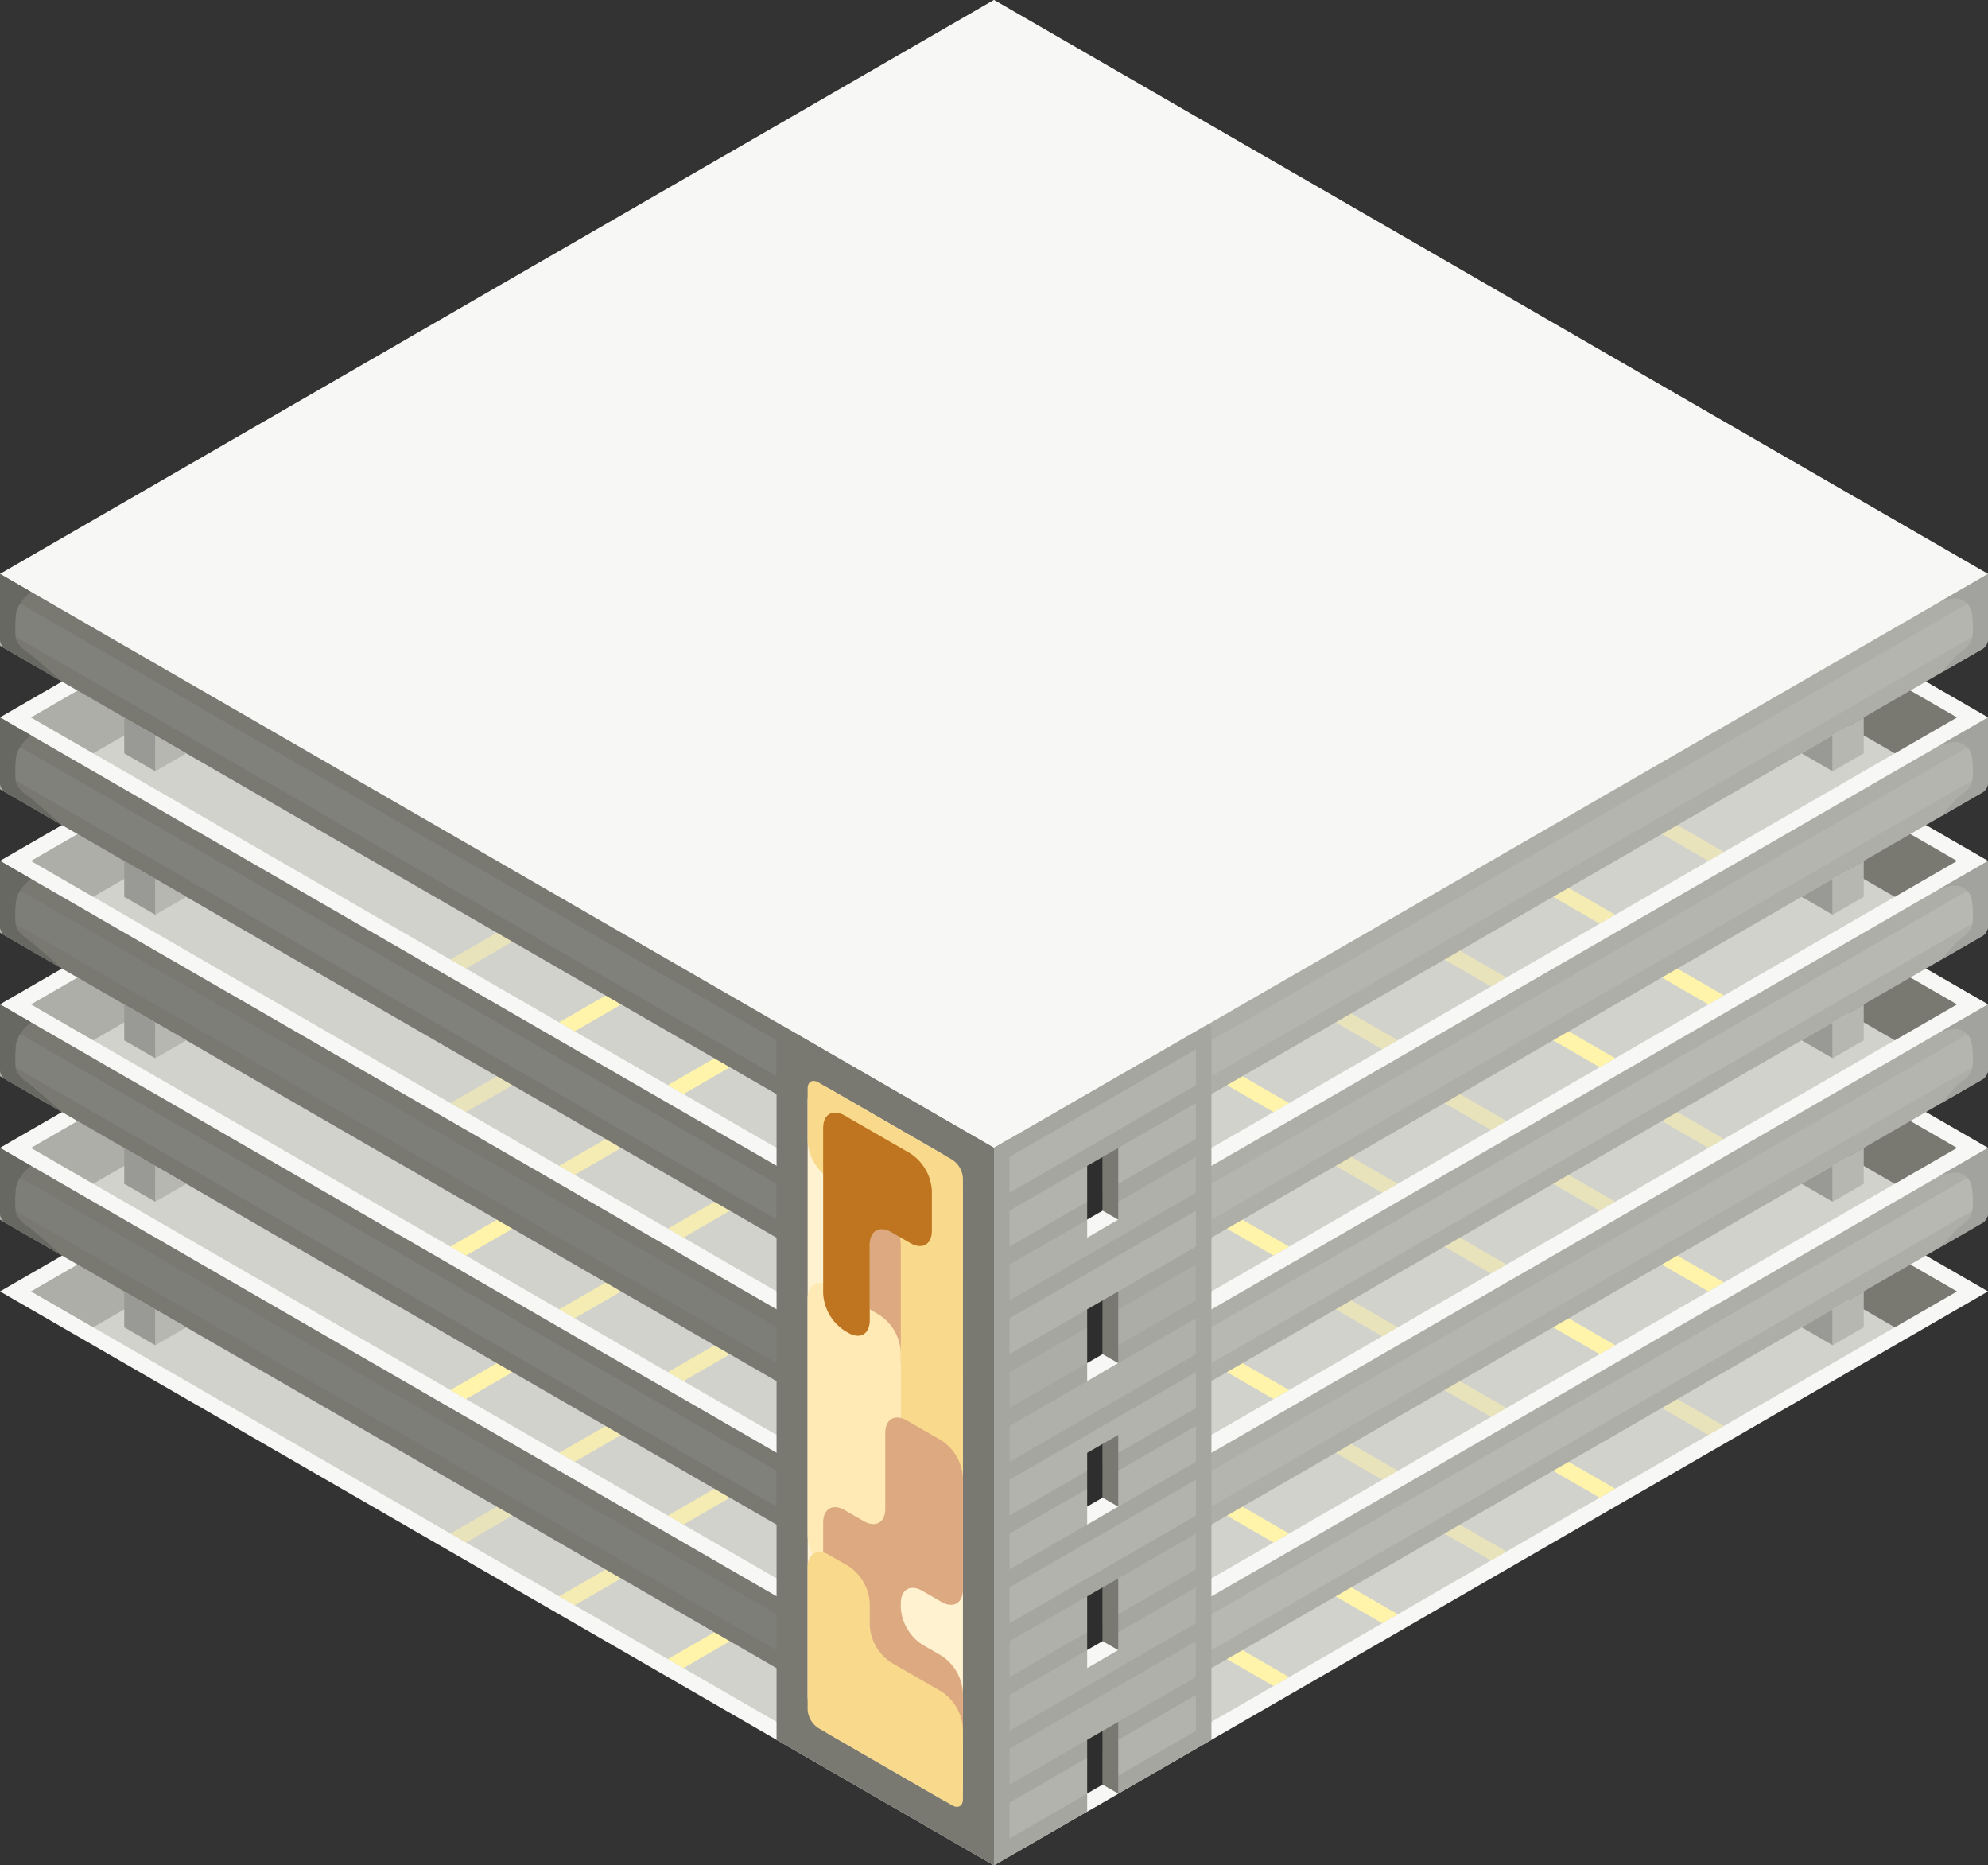 <svg id="Layer_1" data-name="Layer 1" xmlns="http://www.w3.org/2000/svg" viewBox="0 0 320 300.222">
  <rect x="0" y="0" width="320" height="300.222" fill="#333333" stroke="none"/>
  <defs>
    <style>
      .cls-1 {
        fill: #f7f7f5;
      }

      .cls-2 {
        fill: #d2d2cd;
      }

      .cls-3, .cls-5, .cls-7 {
        fill: #fff4aa;
      }

      .cls-3 {
        fill-opacity: 0.5;
      }

      .cls-4 {
        fill: #797972;
      }

      .cls-6 {
        fill: #aeaea9;
      }

      .cls-7 {
        fill-opacity: 0.75;
      }

      .cls-8 {
        fill: #999995;
      }

      .cls-9 {
        fill: #b7b7b1;
      }

      .cls-10 {
        opacity: 0.5;
      }

      .cls-11 {
        fill: #84847f;
      }

      .cls-12 {
        opacity: 0.75;
      }

      .cls-13 {
        fill: #bbbbb5;
      }

      .cls-14 {
        fill: #686862;
      }

      .cls-15 {
        fill: #a2a29e;
      }

      .cls-16 {
        fill: #fff2d1;
      }

      .cls-17 {
        fill: #a6a6a0;
      }

      .cls-18 {
        fill: #dca980;
      }

      .cls-19 {
        fill: #b3b3ad;
      }

      .cls-20 {
        fill: #ffeab6;
      }

      .cls-21 {
        fill: #f9da8c;
      }

      .cls-22 {
        fill: #2e2e2e;
      }

      .cls-23 {
        fill: #bf751f;
      }
    </style>
  </defs>
  <title>Artboard 16</title>
  <g id="root">
    <g>
      <path class="cls-1" d="M0,207.846,160,115.47l160,92.376L160,300.222Z"/>
      <path class="cls-2" d="M160,118.357,5,207.846l155,89.49,155-89.49Z"/>
      <path class="cls-3" d="M277.5,229.497,275,230.94l-27.5-15.877,2.5-1.443Z"/>
      <path class="cls-4" d="M160,118.357v11.547L305,213.62l10-5.774Z"/>
      <path class="cls-3" d="M242.5,249.704l-2.5,1.444-27.5-15.877,2.5-1.444Z"/>
      <path class="cls-5" d="M260,239.601l-2.5,1.443L230,225.167l2.5-1.443Z"/>
      <path class="cls-5" d="M225,259.808l-2.5,1.443L195,245.374l2.5-1.443Z"/>
      <path class="cls-5" d="M207.5,269.912l-2.5,1.443-10-5.774v-2.886Z"/>
      <path class="cls-6" d="M160,129.904V118.357L5,207.846l10,5.774Z"/>
      <path class="cls-3" d="M72.5,246.818l2.5,1.443,7.5-4.33L80,242.487Z"/>
      <path class="cls-7" d="M90,256.921l2.5,1.444,7.5-4.331-2.5-1.443Z"/>
      <path class="cls-5" d="M115,262.695l2.5,1.443-7.5,4.33-2.5-1.443Z"/>
    </g>
    <g>
      <path class="cls-6" d="M160,92.376,0,184.752v11.547l160,92.376,159.134-91.876a1.914,1.914,0,0,0,.866-1.5V184.752Z"/>
      <path class="cls-1" d="M0,184.752,160,92.376l160,92.376L160,277.128Z"/>
      <path class="cls-2" d="M160,95.263,5,184.752l155,89.49,155-89.49Z"/>
      <path class="cls-5" d="M277.5,206.403l-2.5,1.443-27.5-15.877,2.5-1.443Z"/>
      <path class="cls-4" d="M160,95.263V106.81l145,83.716,10-5.774Z"/>
      <path class="cls-3" d="M242.5,226.61l-2.5,1.444-27.5-15.877,2.5-1.444Z"/>
      <path class="cls-5" d="M260,216.507l-2.5,1.443L230,202.073l2.5-1.443Z"/>
      <path class="cls-3" d="M225,236.714l-2.5,1.443L195,222.28l2.5-1.443Z"/>
      <path class="cls-5" d="M207.5,246.818l-2.5,1.443-10-5.774v-2.886Z"/>
      <path class="cls-6" d="M160,106.81V95.263L5,184.752l10,5.774Z"/>
      <path class="cls-4" d="M0,184.752v10.547a1.914,1.914,0,0,0,.866,1.5L160,288.675V277.128Z"/>
      <path class="cls-8" d="M295,216.507l-5-2.887,5-2.887Z"/>
      <path class="cls-9" d="M25,216.507l5-2.887-5-2.887Z"/>
      <path class="cls-9" d="M300,207.846l-5,2.887v5.774l5-2.887Z"/>
      <path class="cls-8" d="M20,207.846l5,2.887v5.774l-5-2.887Z"/>
      <g class="cls-10">
        <path class="cls-11" d="M125,259.808,2.5,189.082v5.774L125,265.581Z"/>
      </g>
      <g class="cls-12">
        <path class="cls-13" d="M195,259.808l125-72.169-2.5,7.217L195,265.581Z"/>
      </g>
      <path class="cls-14" d="M10,202.073l-5-4.33q-2.374-1.512-2.5-2.887a15.152,15.152,0,0,1,0-2.887,4.856,4.856,0,0,1,.382-1.806A6.704,6.704,0,0,1,5,187.639H5l-5-2.887v10.547a1.914,1.914,0,0,0,.866,1.5Z"/>
      <path class="cls-15" d="M312.5,200.63l2.5-2.887q2.374-1.512,2.5-2.887a15.152,15.152,0,0,0,0-2.887,4.818,4.818,0,0,0-.382-1.806,2.739,2.739,0,0,0-2.832-1.424l-1.786.344,7.5-4.331v10.547a1.914,1.914,0,0,1-.866,1.5Z"/>
      <path class="cls-5" d="M72.5,223.724l2.5,1.443,7.5-4.33L80,219.393Z"/>
      <path class="cls-7" d="M90,233.827l2.5,1.444,7.5-4.331-2.5-1.443Z"/>
      <path class="cls-7" d="M115,239.601l2.5,1.443-7.5,4.33-2.5-1.443Z"/>
    </g>
    <g>
      <path class="cls-6" d="M160,69.282,0,161.658v11.547l160,92.376,159.134-91.876a1.914,1.914,0,0,0,.866-1.5V161.658Z"/>
      <path class="cls-1" d="M0,161.658,160,69.282l160,92.376L160,254.034Z"/>
      <path class="cls-2" d="M160,72.169,5,161.658l155,89.49,155-89.49Z"/>
      <path class="cls-3" d="M277.5,183.309l-2.5,1.443-27.5-15.877,2.5-1.443Z"/>
      <path class="cls-4" d="M160,72.169V83.716l145,83.716,10-5.774Z"/>
      <path class="cls-3" d="M242.5,203.516,240,204.96l-27.5-15.877,2.5-1.444Z"/>
      <path class="cls-3" d="M260,193.413l-2.5,1.443L230,178.979l2.5-1.443Z"/>
      <path class="cls-3" d="M225,213.62l-2.5,1.443L195,199.186l2.5-1.443Z"/>
      <path class="cls-5" d="M207.5,223.724l-2.5,1.443-10-5.774v-2.886Z"/>
      <path class="cls-6" d="M160,83.716V72.169L5,161.658l10,5.774Z"/>
      <path class="cls-4" d="M0,161.658v10.547a1.914,1.914,0,0,0,.866,1.5L160,265.581V254.034Z"/>
      <path class="cls-8" d="M295,193.413l-5-2.887,5-2.887Z"/>
      <path class="cls-9" d="M25,193.413l5-2.887-5-2.887Z"/>
      <path class="cls-9" d="M300,184.752l-5,2.887v5.774l5-2.887Z"/>
      <path class="cls-8" d="M20,184.752l5,2.887v5.774l-5-2.887Z"/>
      <g class="cls-12">
        <path class="cls-11" d="M125,236.714,2.5,165.988v5.774L125,242.488Z"/>
      </g>
      <g class="cls-10">
        <path class="cls-13" d="M195,236.714l125-72.169-2.5,7.217L195,242.487Z"/>
      </g>
      <path class="cls-14" d="M10,178.979l-5-4.33q-2.374-1.512-2.5-2.887a15.152,15.152,0,0,1,0-2.887,4.856,4.856,0,0,1,.382-1.806A6.712,6.712,0,0,1,5,164.545H5l-5-2.887v10.547a1.914,1.914,0,0,0,.866,1.5Z"/>
      <path class="cls-15" d="M312.5,177.536l2.5-2.887q2.374-1.512,2.5-2.887a15.152,15.152,0,0,0,0-2.887,4.818,4.818,0,0,0-.382-1.806,2.739,2.739,0,0,0-2.832-1.424l-1.786.344,7.5-4.331v10.547a1.914,1.914,0,0,1-.866,1.5Z"/>
      <path class="cls-5" d="M72.5,200.63l2.5,1.443,7.5-4.33L80,196.299Z"/>
      <path class="cls-7" d="M90,210.733l2.5,1.444,7.5-4.331-2.5-1.443Z"/>
      <path class="cls-7" d="M115,216.507l2.5,1.443-7.5,4.33-2.5-1.443Z"/>
    </g>
    <g>
      <path class="cls-6" d="M160,46.188,0,138.564v11.547l160,92.376,159.134-91.876a1.914,1.914,0,0,0,.866-1.5V138.564Z"/>
      <path class="cls-1" d="M0,138.564,160,46.188l160,92.376L160,230.94Z"/>
      <path class="cls-2" d="M160,49.075,5,138.564l155,89.49,155-89.49Z"/>
      <path class="cls-5" d="M277.5,160.215l-2.5,1.443-27.5-15.877,2.5-1.443Z"/>
      <path class="cls-4" d="M160,49.075V60.622l145,83.716,10-5.774Z"/>
      <path class="cls-3" d="M242.5,180.422l-2.5,1.444-27.5-15.877,2.5-1.444Z"/>
      <path class="cls-5" d="M260,170.319l-2.5,1.443L230,155.885l2.5-1.443Z"/>
      <path class="cls-3" d="M225,190.526l-2.5,1.443L195,176.092l2.5-1.443Z"/>
      <path class="cls-5" d="M207.5,200.63l-2.5,1.443-10-5.774v-2.886Z"/>
      <path class="cls-6" d="M160,60.622V49.075L5,138.564l10,5.774Z"/>
      <path class="cls-4" d="M0,138.564v10.547a1.914,1.914,0,0,0,.866,1.5L160,242.487V230.94Z"/>
      <path class="cls-8" d="M295,170.319l-5-2.887,5-2.887Z"/>
      <path class="cls-9" d="M25,170.319l5-2.887-5-2.887Z"/>
      <path class="cls-9" d="M300,161.658l-5,2.887v5.774l5-2.887Z"/>
      <path class="cls-8" d="M20,161.658l5,2.887v5.774l-5-2.887Z"/>
      <g class="cls-10">
        <path class="cls-11" d="M125,213.62,2.5,142.894v5.774L125,219.393Z"/>
      </g>
      <g class="cls-12">
        <path class="cls-13" d="M195,213.62l125-72.169-2.5,7.217L195,219.393Z"/>
      </g>
      <path class="cls-14" d="M10,155.885l-5-4.33q-2.374-1.512-2.5-2.887a15.152,15.152,0,0,1,0-2.887,4.856,4.856,0,0,1,.382-1.806A6.704,6.704,0,0,1,5,141.451H5l-5-2.887v10.547a1.914,1.914,0,0,0,.866,1.5Z"/>
      <path class="cls-15" d="M312.5,154.442l2.5-2.887q2.374-1.512,2.5-2.887a15.152,15.152,0,0,0,0-2.887,4.818,4.818,0,0,0-.382-1.806,2.739,2.739,0,0,0-2.832-1.424l-1.786.344,7.5-4.331v10.547a1.914,1.914,0,0,1-.866,1.5Z"/>
      <path class="cls-3" d="M72.5,177.536l2.5,1.443,7.5-4.33L80,173.205Z"/>
      <path class="cls-7" d="M90,187.639l2.5,1.444,7.5-4.331-2.5-1.443Z"/>
      <path class="cls-7" d="M115,193.413l2.5,1.443-7.5,4.33-2.5-1.443Z"/>
    </g>
    <g>
      <path class="cls-6" d="M160,23.094,0,115.47v11.547l160,92.376,159.134-91.876a1.914,1.914,0,0,0,.866-1.5V115.47Z"/>
      <path class="cls-1" d="M0,115.47,160,23.094,320,115.47,160,207.846Z"/>
      <path class="cls-2" d="M160,25.981,5,115.47l155,89.49,155-89.49Z"/>
      <path class="cls-3" d="M277.5,137.121l-2.5,1.443-27.5-15.877,2.5-1.443Z"/>
      <path class="cls-4" d="M160,25.981V37.528l145,83.716,10-5.774Z"/>
      <path class="cls-3" d="M242.5,157.328l-2.5,1.444-27.5-15.877,2.5-1.444Z"/>
      <path class="cls-7" d="M260,147.225l-2.5,1.443L230,132.791l2.5-1.443Z"/>
      <path class="cls-3" d="M225,167.432l-2.5,1.443L195,152.998l2.5-1.443Z"/>
      <path class="cls-5" d="M207.5,177.536l-2.5,1.443-10-5.774v-2.886Z"/>
      <path class="cls-6" d="M160,37.528V25.981L5,115.47l10,5.774Z"/>
      <path class="cls-4" d="M0,115.47v10.547a1.914,1.914,0,0,0,.866,1.5L160,219.393V207.846Z"/>
      <path class="cls-8" d="M295,147.225l-5-2.887,5-2.887Z"/>
      <path class="cls-9" d="M25,147.225l5-2.887-5-2.887Z"/>
      <path class="cls-9" d="M300,138.564l-5,2.887v5.774l5-2.887Z"/>
      <path class="cls-8" d="M20,138.564l5,2.887v5.774l-5-2.887Z"/>
      <g class="cls-12">
        <path class="cls-11" d="M125,190.526,2.5,119.8v5.774L125,196.299Z"/>
      </g>
      <g class="cls-10">
        <path class="cls-13" d="M195,190.526l125-72.169-2.5,7.217L195,196.299Z"/>
      </g>
      <path class="cls-14" d="M10,132.791l-5-4.33q-2.374-1.512-2.5-2.887a15.152,15.152,0,0,1,0-2.887,4.856,4.856,0,0,1,.382-1.806A6.704,6.704,0,0,1,5,118.357H5L0,115.47v10.547a1.914,1.914,0,0,0,.866,1.5Z"/>
      <path class="cls-15" d="M312.5,131.348l2.5-2.887q2.374-1.512,2.5-2.887a15.152,15.152,0,0,0,0-2.887,4.818,4.818,0,0,0-.382-1.806,2.739,2.739,0,0,0-2.832-1.424l-1.786.344,7.5-4.331v10.547a1.914,1.914,0,0,1-.866,1.5Z"/>
      <path class="cls-3" d="M72.5,154.442l2.5,1.443,7.5-4.33L80,150.111Z"/>
      <path class="cls-5" d="M90,164.545l2.5,1.444,7.5-4.331-2.5-1.443Z"/>
      <path class="cls-5" d="M115,170.319l2.5,1.443-7.5,4.33-2.5-1.443Z"/>
    </g>
    <g>
      <path class="cls-6" d="M160,0,0,92.376v11.547l160,92.376,159.134-91.876a1.914,1.914,0,0,0,.866-1.5V92.376Z"/>
      <path id="anchor_0_184.752_320" class="cls-1" d="M0,92.376,160,0,320,92.376,160,184.752Z"/>
      <path class="cls-4" d="M0,92.376v10.547a1.914,1.914,0,0,0,.866,1.5L160,196.299V184.752Z"/>
      <path class="cls-8" d="M295,124.131l-5-2.887,5-2.887Z"/>
      <path class="cls-9" d="M25,124.131l5-2.887-5-2.887Z"/>
      <path class="cls-9" d="M300,115.47l-5,2.887v5.774l5-2.887Z"/>
      <path class="cls-8" d="M20,115.47l5,2.887v5.774l-5-2.887Z"/>
      <g class="cls-12">
        <path class="cls-11" d="M125,167.432,2.5,96.706v5.774L125,173.205Z"/>
      </g>
      <g class="cls-10">
        <path class="cls-13" d="M195,167.432,320,95.263l-2.5,7.217L195,173.205Z"/>
      </g>
      <path class="cls-14" d="M10,109.697l-5-4.33q-2.374-1.512-2.5-2.887a15.152,15.152,0,0,1,0-2.887,4.856,4.856,0,0,1,.382-1.806A6.704,6.704,0,0,1,5,95.263H5L0,92.376v10.547a1.914,1.914,0,0,0,.866,1.5Z"/>
      <path class="cls-15" d="M312.5,108.254l2.5-2.887q2.374-1.512,2.5-2.887a15.152,15.152,0,0,0,0-2.887,4.818,4.818,0,0,0-.382-1.806,2.739,2.739,0,0,0-2.832-1.424l-1.786.344,7.5-4.331v10.547a1.914,1.914,0,0,1-.866,1.5Z"/>
    </g>
    <g>
      <path class="cls-4" d="M165,297.336l-2.5-114.027-2.5,1.444-34.134-19.708c-.478-.276-.866-.052-.866.5v114.47l35,20.207Z"/>
      <path class="cls-16" d="M151.536,185.639l-18.072-10.434c-1.912-1.103-3.464-.207-3.464,2v95.923a7.659,7.659,0,0,0,3.464,6l18.072,10.434c1.912,1.104,3.464.208,3.464-2V191.639A7.662,7.662,0,0,0,151.536,185.639Z"/>
      <path class="cls-17" d="M160,228.42V184.752l34.134-19.707c.478-.276.866-.052.866.5v114.47l-35,20.207Z"/>
      <path class="cls-18" d="M151.536,200.073l-8.072-4.66c-1.912-1.104-3.464-.208-3.464,2v15.094a7.662,7.662,0,0,0,3.464,6l8.072,4.66c1.912,1.104,3.464.208,3.464-2V206.073A7.66,7.66,0,0,0,151.536,200.073Z"/>
      <g class="cls-10">
        <path class="cls-19" d="M162.5,220.837l30-17.321v5.774l-30,17.32Z"/>
      </g>
      <path class="cls-20" d="M151.536,243.374l-3.072-1.773a7.662,7.662,0,0,1-3.464-6V217.62a7.66,7.66,0,0,0-3.464-6l-8.072-4.66c-1.912-1.104-3.464-.208-3.464,2v38.188a7.662,7.662,0,0,0,3.464,6l8.072,4.66c1.912,1.104,3.464.208,3.464-2v-.66c0-2.208,1.552-3.104,3.464-2l3.072,1.773c1.912,1.104,3.464.208,3.464-2v-3.547A7.662,7.662,0,0,0,151.536,243.374Z"/>
      <path class="cls-19" d="M162.5,246.818l30-17.321v5.774l-30,17.32Z"/>
      <g class="cls-12">
        <path class="cls-19" d="M162.5,272.798l30-17.32v5.773l-30,17.321Z"/>
      </g>
      <path class="cls-19" d="M162.5,194.856l30-17.321v5.774l-30,17.32Z"/>
      <g class="cls-12">
        <path class="cls-19" d="M162.5,229.497l30-17.321v5.774l-30,17.32Z"/>
      </g>
      <path class="cls-19" d="M162.5,255.478l30-17.321v5.774l-30,17.32Z"/>
      <path class="cls-21" d="M133.464,189.639l8.072,4.66a7.662,7.662,0,0,1,3.464,6v41.075a7.66,7.66,0,0,0,3.464,6l3.072,1.774c1.912,1.104,3.464.207,3.464-2V189.639a3.831,3.831,0,0,0-1.732-3l-21.535-12.434c-.956-.551-1.732-.103-1.732,1v8.434A7.66,7.66,0,0,0,133.464,189.639Z"/>
      <g class="cls-12">
        <path class="cls-19" d="M162.5,281.459l30-17.321v5.774l-30,17.32Z"/>
      </g>
      <g class="cls-12">
        <path class="cls-19" d="M162.5,203.516l30-17.32v5.773l-30,17.321Z"/>
      </g>
      <path class="cls-19" d="M162.5,238.157l30-17.32v5.773l-30,17.321Z"/>
      <path class="cls-18" d="M151.536,266.468l-3.072-1.773a7.662,7.662,0,0,1-3.464-6v-.661c0-2.207,1.552-3.103,3.464-2l3.072,1.774c1.912,1.104,3.464.208,3.464-2V237.827a7.662,7.662,0,0,0-3.464-6l-5.572-3.217c-1.912-1.103-3.464-.207-3.464,2v12.208c0,2.207-1.552,3.103-3.464,2l-3.072-1.774c-1.912-1.104-3.464-.208-3.464,2v21.981l22.5,12.99v-7.547A7.662,7.662,0,0,0,151.536,266.468Z"/>
      <g class="cls-12">
        <path class="cls-19" d="M162.5,264.138l30-17.32v5.773l-30,17.321Z"/>
      </g>
      <path class="cls-19" d="M162.5,186.196l30-17.321v5.774l-30,17.32Z"/>
      <path class="cls-19" d="M162.5,290.119l30-17.321v5.774l-30,17.32Z"/>
      <path class="cls-19" d="M162.5,212.177l30-17.321v5.774l-30,17.32Z"/>
      <g>
        <g>
          <path class="cls-22" d="M175,256.921l2.5-1.443v8.66l-2.5,1.443Z"/>
          <path class="cls-4" d="M180,254.034l-2.5,1.444v8.66l-2.5,1.443,2.5,1.444,2.5-1.444Z"/>
          <path class="cls-1" d="M175,265.581l2.5-1.443,2.5,1.443-5,2.887Z"/>
        </g>
        <g>
          <path class="cls-22" d="M175,233.827l2.5-1.443v8.66l-2.5,1.443Z"/>
          <path class="cls-4" d="M180,230.94l-2.5,1.444v8.66l-2.5,1.443,2.5,1.444,2.5-1.444Z"/>
          <path class="cls-1" d="M175,242.487l2.5-1.443,2.5,1.443-5,2.887Z"/>
        </g>
        <g>
          <path class="cls-22" d="M175,187.639l2.5-1.443v8.66l-2.5,1.443Z"/>
          <path class="cls-4" d="M180,184.752l-2.5,1.444v8.66l-2.5,1.443,2.5,1.444,2.5-1.444Z"/>
          <path class="cls-1" d="M175,196.299l2.5-1.443,2.5,1.443-5,2.887Z"/>
        </g>
        <g>
          <path class="cls-22" d="M175,210.733l2.5-1.443v8.66l-2.5,1.443Z"/>
          <path class="cls-4" d="M180,207.846l-2.5,1.444v8.66l-2.5,1.443,2.5,1.444,2.5-1.444Z"/>
          <path class="cls-1" d="M175,219.393l2.5-1.443,2.5,1.443-5,2.887Z"/>
        </g>
        <g>
          <path class="cls-22" d="M175,280.015l2.5-1.443v8.66l-2.5,1.443Z"/>
          <path class="cls-4" d="M180,277.128l-2.5,1.444v8.66l-2.5,1.443,2.5,1.444,2.5-1.444Z"/>
          <path class="cls-1" d="M175,288.675l2.5-1.443,2.5,1.443-5,2.887Z"/>
        </g>
      </g>
      <path class="cls-21" d="M151.536,272.242l-8.072-4.661a7.659,7.659,0,0,1-3.464-6v-3.547a7.662,7.662,0,0,0-3.464-6l-3.072-1.773c-1.912-1.104-3.464-.208-3.464,2v22.867a3.829,3.829,0,0,0,1.732,3l21.535,12.434c.956.552,1.732.104,1.732-1v-11.32A7.66,7.66,0,0,0,151.536,272.242Z"/>
    </g>
    <path class="cls-23" d="M135.964,179.536l10.572,6.103a7.662,7.662,0,0,1,3.464,6v6.434c0,2.208-1.552,3.104-3.464,2l-3.072-1.774c-1.912-1.103-3.464-.207-3.464,2v12.208c0,2.207-1.552,3.104-3.464,2l-.572-.33a7.662,7.662,0,0,1-3.464-6V181.536C132.5,179.328,134.052,178.432,135.964,179.536Z"/>
  </g>
</svg>
